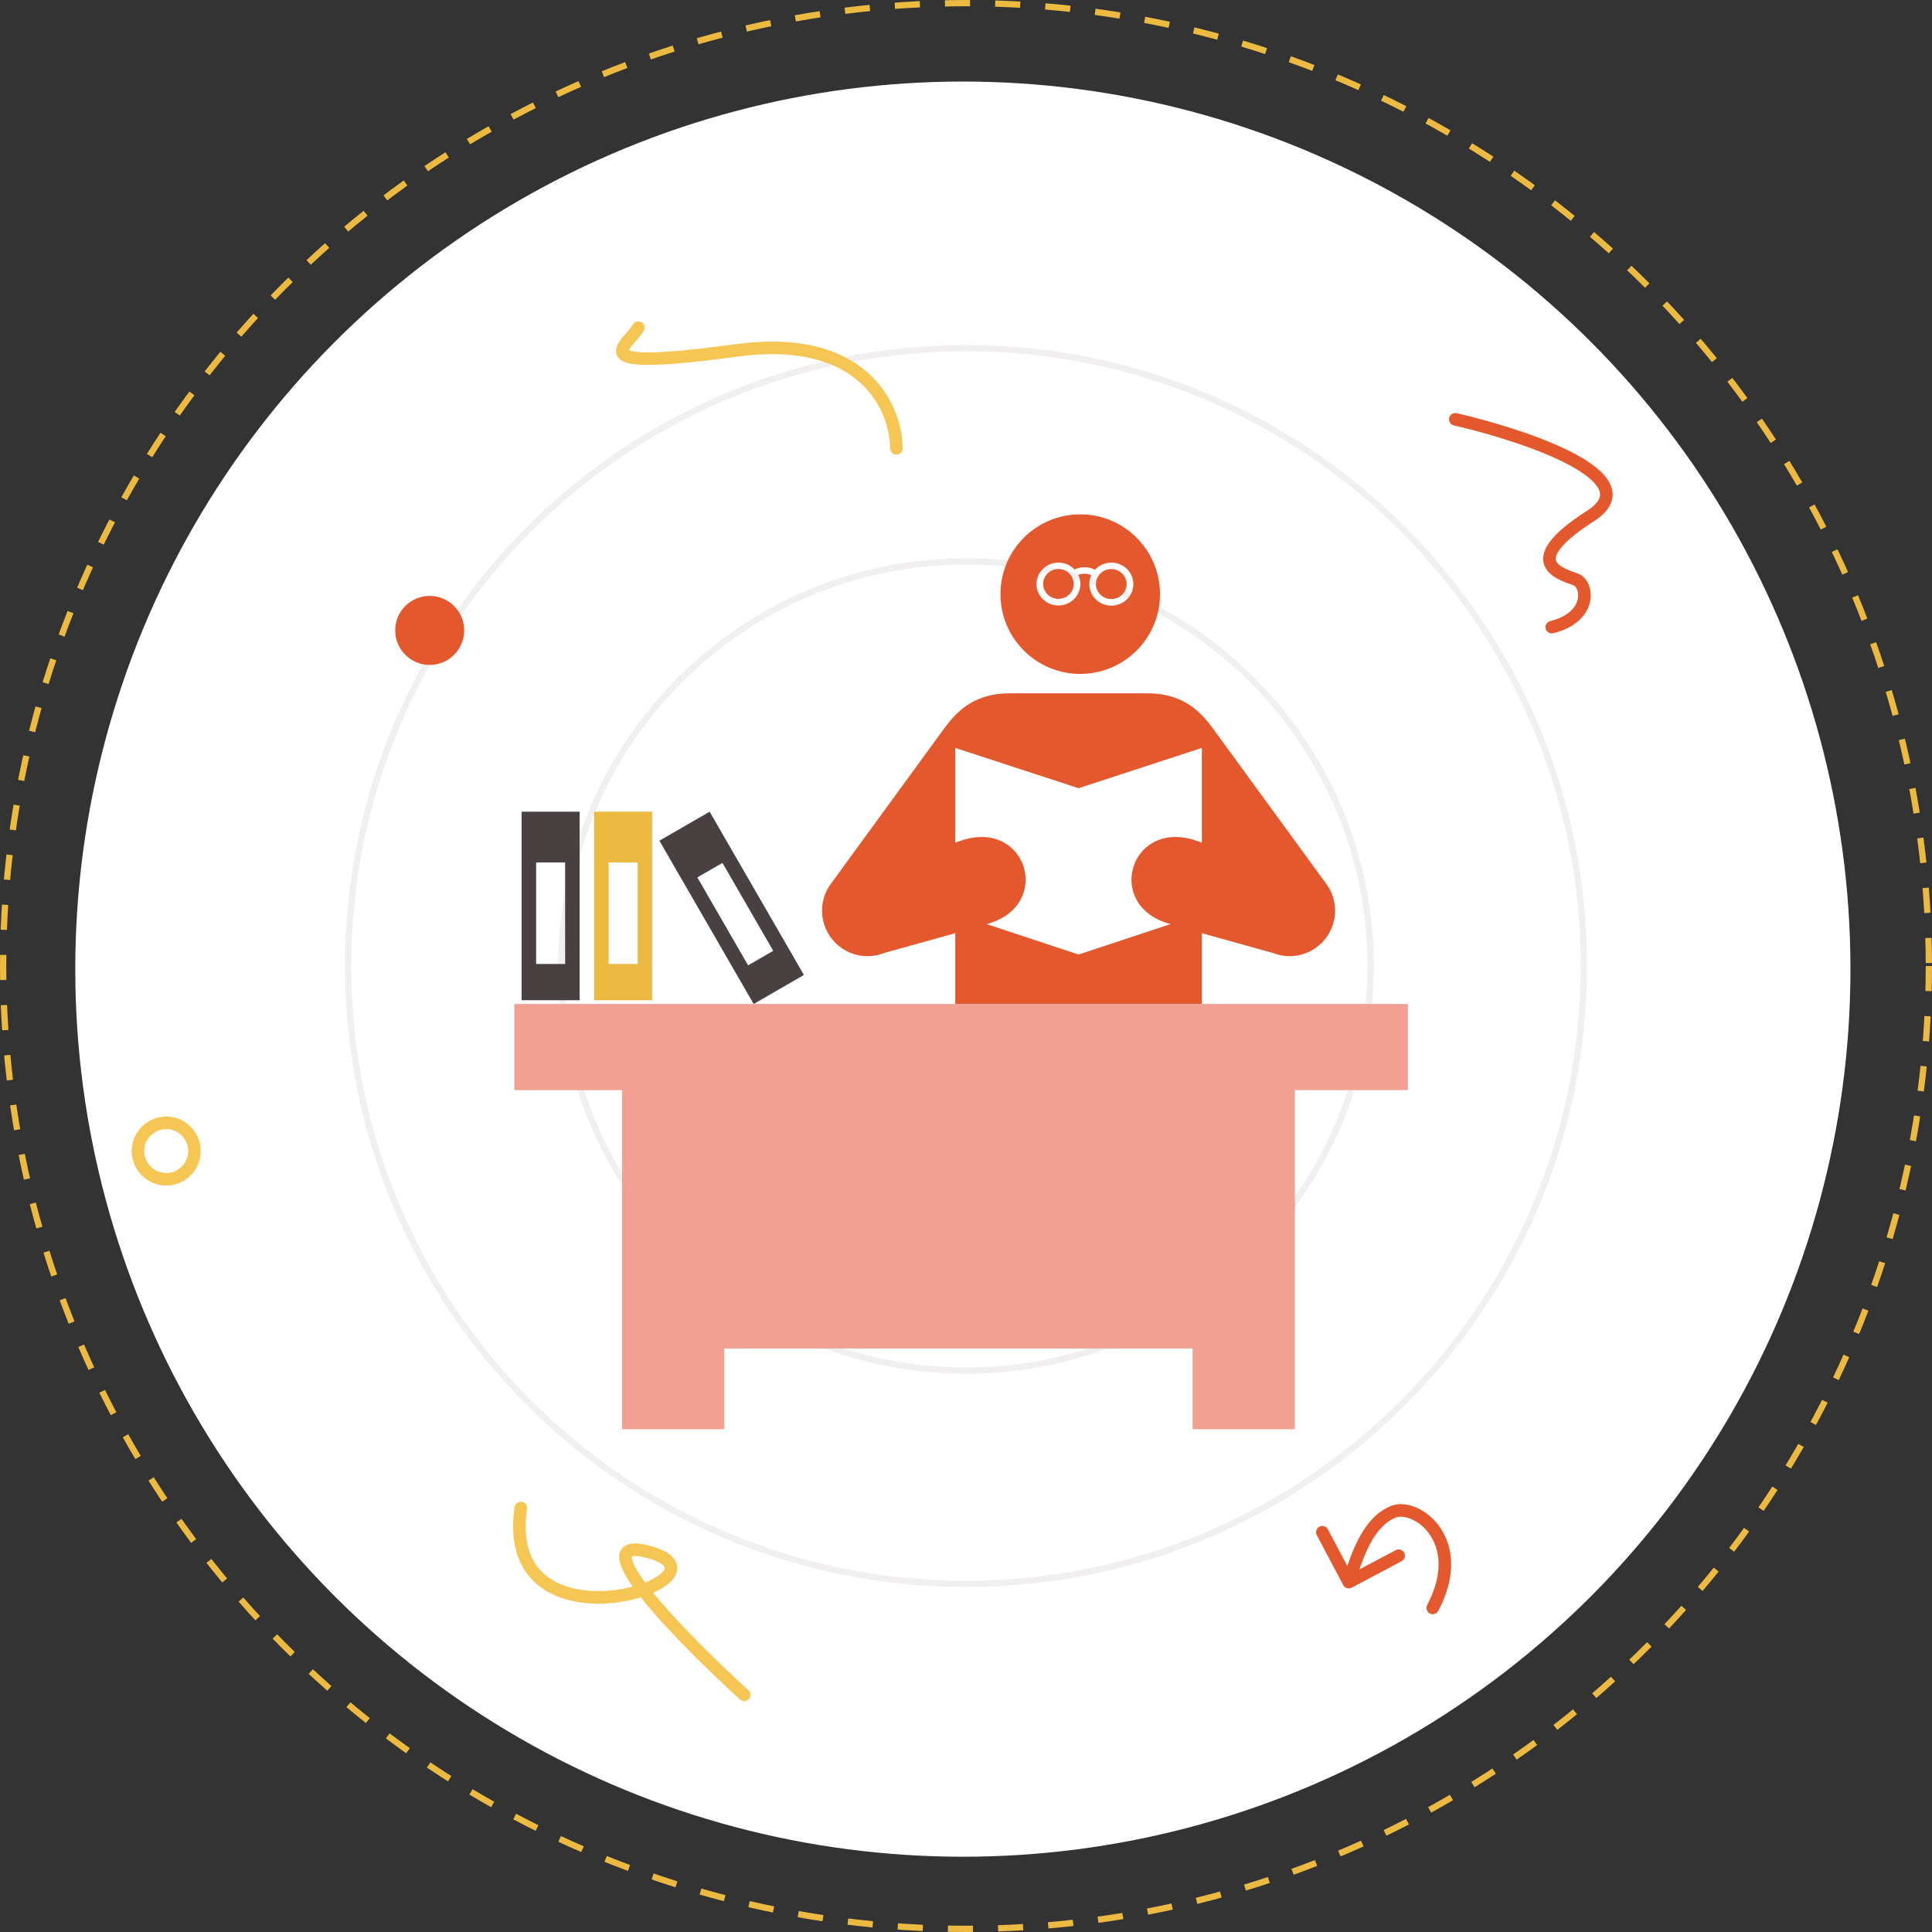 <svg width="308" height="308" viewBox="0 0 308 308" fill="none" xmlns="http://www.w3.org/2000/svg">
<rect x="0" y="0" width="308" height="308" fill="#333333" stroke="none"/>
<circle cx="154" cy="154" r="153.5" stroke="#ECBA41" stroke-dasharray="4 4"/>
<circle cx="153.5" cy="154.5" r="141.5" fill="white"/>
<path opacity="0.32" fill-rule="evenodd" clip-rule="evenodd" d="M252 154C252 208.124 208.124 252 154 252C99.876 252 56 208.124 56 154C56 99.876 99.876 56 154 56C208.124 56 252 99.876 252 154ZM253 154C253 208.676 208.676 253 154 253C99.324 253 55 208.676 55 154C55 99.324 99.324 55 154 55C208.676 55 253 99.324 253 154ZM218 154C218 189.346 189.346 218 154 218C118.654 218 90 189.346 90 154C90 118.654 118.654 90 154 90C189.346 90 218 118.654 218 154ZM219 154C219 189.898 189.898 219 154 219C118.101 219 89 189.898 89 154C89 118.101 118.101 89 154 89C189.898 89 219 118.101 219 154Z" fill="#D2CCCC"/>
<path fill-rule="evenodd" clip-rule="evenodd" d="M184.928 94.717C184.928 101.736 179.233 107.437 172.21 107.437C165.188 107.437 159.494 101.735 159.494 94.717C159.494 87.688 165.189 82 172.21 82C179.232 82 184.928 87.689 184.928 94.717ZM171.906 91.655C172.124 92.107 172.236 92.601 172.234 93.1L172.234 93.1C172.232 94.008 171.863 94.877 171.208 95.52C170.553 96.162 169.664 96.525 168.736 96.528C167.554 96.529 166.452 95.946 165.806 94.978C165.16 94.011 165.057 92.791 165.532 91.733C166.008 90.676 166.998 89.924 168.164 89.736C169.33 89.547 170.514 89.946 171.313 90.797C171.773 90.546 172.278 90.434 172.933 90.434C173.501 90.43 174.061 90.564 174.563 90.824C175.302 90.023 176.383 89.608 177.481 89.703C178.58 89.798 179.569 90.392 180.152 91.308C180.735 92.223 180.844 93.353 180.447 94.359C180.049 95.365 179.191 96.13 178.13 96.424C177.069 96.719 175.928 96.508 175.049 95.857C174.17 95.205 173.656 94.187 173.66 93.109C173.657 92.623 173.763 92.141 173.97 91.698C173.644 91.543 173.287 91.463 172.925 91.464C172.491 91.464 172.19 91.516 171.906 91.655ZM177.149 90.72V90.72L177.145 90.72C176.362 90.72 175.627 91.091 175.174 91.715C175.157 91.752 175.136 91.787 175.112 91.819H175.113C175.103 91.828 175.097 91.837 175.09 91.846C175.083 91.854 175.077 91.863 175.068 91.871C174.691 92.479 174.61 93.218 174.847 93.89C175.084 94.561 175.614 95.095 176.293 95.347C176.973 95.599 177.732 95.542 178.365 95.192C178.997 94.842 179.437 94.235 179.567 93.536C179.696 92.837 179.501 92.118 179.033 91.574C178.566 91.03 177.876 90.717 177.149 90.72ZM168.736 95.472V95.472L168.731 95.472C168.733 95.472 168.734 95.472 168.736 95.472ZM168.736 95.472V95.472C169.381 95.473 170 95.223 170.457 94.777C170.915 94.33 171.172 93.724 171.171 93.092C171.171 92.46 170.915 91.855 170.458 91.408C170.001 90.962 169.382 90.711 168.736 90.711C168.09 90.711 167.47 90.962 167.013 91.408C166.557 91.855 166.3 92.46 166.3 93.092C166.3 93.723 166.557 94.329 167.013 94.775C167.47 95.222 168.09 95.472 168.736 95.472Z" fill="#E4582D"/>
<path d="M172.102 125.73L152.365 118.865L151.507 145.467L172.102 152.332L190.98 146.325L191.838 118.865L172.102 125.73Z" fill="white"/>
<path d="M152.29 160.055V148.769L140.973 151.919C140.142 152.249 139.24 152.434 138.296 152.434C134.295 152.435 131.05 149.18 131.05 145.184C131.05 143.677 131.507 142.284 132.288 141.128L150.442 116.236C152.413 113.536 155.166 110.528 160.97 110.528H182.919C188.72 110.528 191.474 113.536 193.443 116.236L211.596 141.128C212.377 142.284 212.837 143.677 212.837 145.184C212.837 149.181 209.588 152.435 205.59 152.435C204.648 152.435 203.742 152.25 202.914 151.92L191.592 148.77L191.592 160.055L152.29 160.055ZM171.943 152.17L186.608 147.318L186.278 147.225C176.159 144.248 180.099 130.88 190.216 133.864L191.599 134.329V119.234L171.943 125.655L152.288 119.234V134.33L153.664 133.865C163.789 130.88 167.727 144.249 157.603 147.228L157.279 147.319L171.943 152.17Z" fill="#E4582D"/>
<path d="M224.447 160.055H82V173.785H99.162V227.846H115.466V214.974H190.122V227.846H206.426V173.785H224.447V160.055Z" fill="#F2A091"/>
<path fill-rule="evenodd" clip-rule="evenodd" d="M92.405 129.4H83.156V159.458H92.405V129.4ZM90.093 137.492H85.468V153.678H90.093V137.492Z" fill="#494141"/>
<path fill-rule="evenodd" clip-rule="evenodd" d="M103.966 129.4H94.717V159.458H103.966V129.4ZM101.654 137.492H97.029V153.678H101.654V137.492Z" fill="#ECBA41"/>
<path fill-rule="evenodd" clip-rule="evenodd" d="M113.131 129.4L105.122 134.024L120.151 160.055L128.161 155.431L113.131 129.4ZM115.175 137.564L111.171 139.876L119.263 153.893L123.268 151.581L115.175 137.564Z" fill="#494141"/>
<path d="M142.899 71.468C142.88 65.126 137.771 53.125 117.491 55.857C92.142 59.272 99.935 55.332 101.765 52.226" stroke="#F5C654" stroke-width="2" stroke-linecap="round"/>
<path d="M214.138 252.69C214.397 253.178 215.002 253.365 215.49 253.106L223.443 248.893C223.931 248.634 224.117 248.029 223.859 247.541C223.6 247.053 222.995 246.867 222.507 247.125L215.438 250.871L211.692 243.801C211.434 243.313 210.829 243.127 210.341 243.386C209.853 243.644 209.667 244.25 209.925 244.738L214.138 252.69ZM215.025 252.214L215.981 252.508L215.981 252.508L215.025 252.214ZM222.195 240.986L222.548 241.922L222.195 240.986ZM227.52 255.869C227.262 256.357 227.449 256.962 227.937 257.22C228.425 257.478 229.03 257.291 229.288 256.803L227.52 255.869ZM215.978 252.516L215.981 252.508L214.069 251.92L214.066 251.929L215.978 252.516ZM215.981 252.508C216.552 250.647 217.269 248.325 218.344 246.273C219.427 244.207 220.786 242.586 222.548 241.922L221.842 240.05C219.397 240.973 217.739 243.118 216.572 245.345C215.398 247.586 214.633 250.084 214.069 251.92L215.981 252.508ZM222.548 241.922C223.125 241.704 224.035 241.741 225.081 242.21C226.106 242.668 227.157 243.5 227.959 244.68C229.528 246.99 230.216 250.765 227.52 255.869L229.288 256.803C232.272 251.156 231.664 246.575 229.613 243.556C228.605 242.072 227.265 240.996 225.899 240.384C224.554 239.783 223.074 239.586 221.842 240.05L222.548 241.922Z" fill="#E4582D"/>
<path d="M232.225 65.871C231.687 65.747 231.15 66.082 231.026 66.62C230.902 67.159 231.237 67.695 231.775 67.82L232.225 65.871ZM253.557 82.257L254.097 83.099L253.557 82.257ZM247.142 99.009C246.606 99.141 246.278 99.682 246.41 100.219C246.541 100.755 247.083 101.083 247.619 100.951L247.142 99.009ZM231.775 67.82C237.337 69.103 245.019 71.397 250.091 74.098C251.353 74.77 252.427 75.453 253.258 76.135C254.097 76.823 254.631 77.465 254.891 78.036C255.135 78.569 255.145 79.043 254.927 79.527C254.689 80.057 254.13 80.702 253.018 81.415L254.097 83.099C255.379 82.277 256.291 81.37 256.751 80.348C257.231 79.281 257.166 78.204 256.711 77.206C256.273 76.246 255.484 75.375 254.527 74.589C253.56 73.796 252.364 73.042 251.031 72.332C245.725 69.507 237.839 67.166 232.225 65.871L231.775 67.82ZM253.018 81.415C249.991 83.356 248.109 84.978 247.072 86.371C246.019 87.788 245.734 89.135 246.284 90.326C246.779 91.401 247.837 92.053 248.689 92.462C249.138 92.677 249.589 92.851 249.974 92.993C250.385 93.144 250.672 93.241 250.893 93.332L251.657 91.484C251.388 91.373 251.004 91.241 250.664 91.116C250.299 90.981 249.917 90.833 249.553 90.658C248.779 90.287 248.285 89.891 248.1 89.489C247.969 89.204 247.874 88.645 248.677 87.565C249.497 86.462 251.138 84.997 254.097 83.099L253.018 81.415ZM250.893 93.332C251.051 93.398 251.291 93.609 251.451 94.052C251.606 94.48 251.651 95.046 251.491 95.655C251.185 96.818 250.067 98.291 247.142 99.009L247.619 100.951C251.082 100.101 252.891 98.193 253.425 96.165C253.685 95.177 253.63 94.196 253.332 93.373C253.041 92.566 252.479 91.824 251.657 91.484L250.893 93.332Z" fill="#E4582D"/>
<circle cx="68.5" cy="100.5" r="5.5" fill="#E4582D"/>
<circle cx="26.5" cy="183.5" r="4.5" stroke="#F5C654" stroke-width="2"/>
<path d="M118.636 270.189C108.786 261.219 92.004 244.122 103.674 247.487C118.262 251.693 79.513 264.479 83.027 240.403" stroke="#F5C654" stroke-width="2" stroke-linecap="round"/>
</svg>
